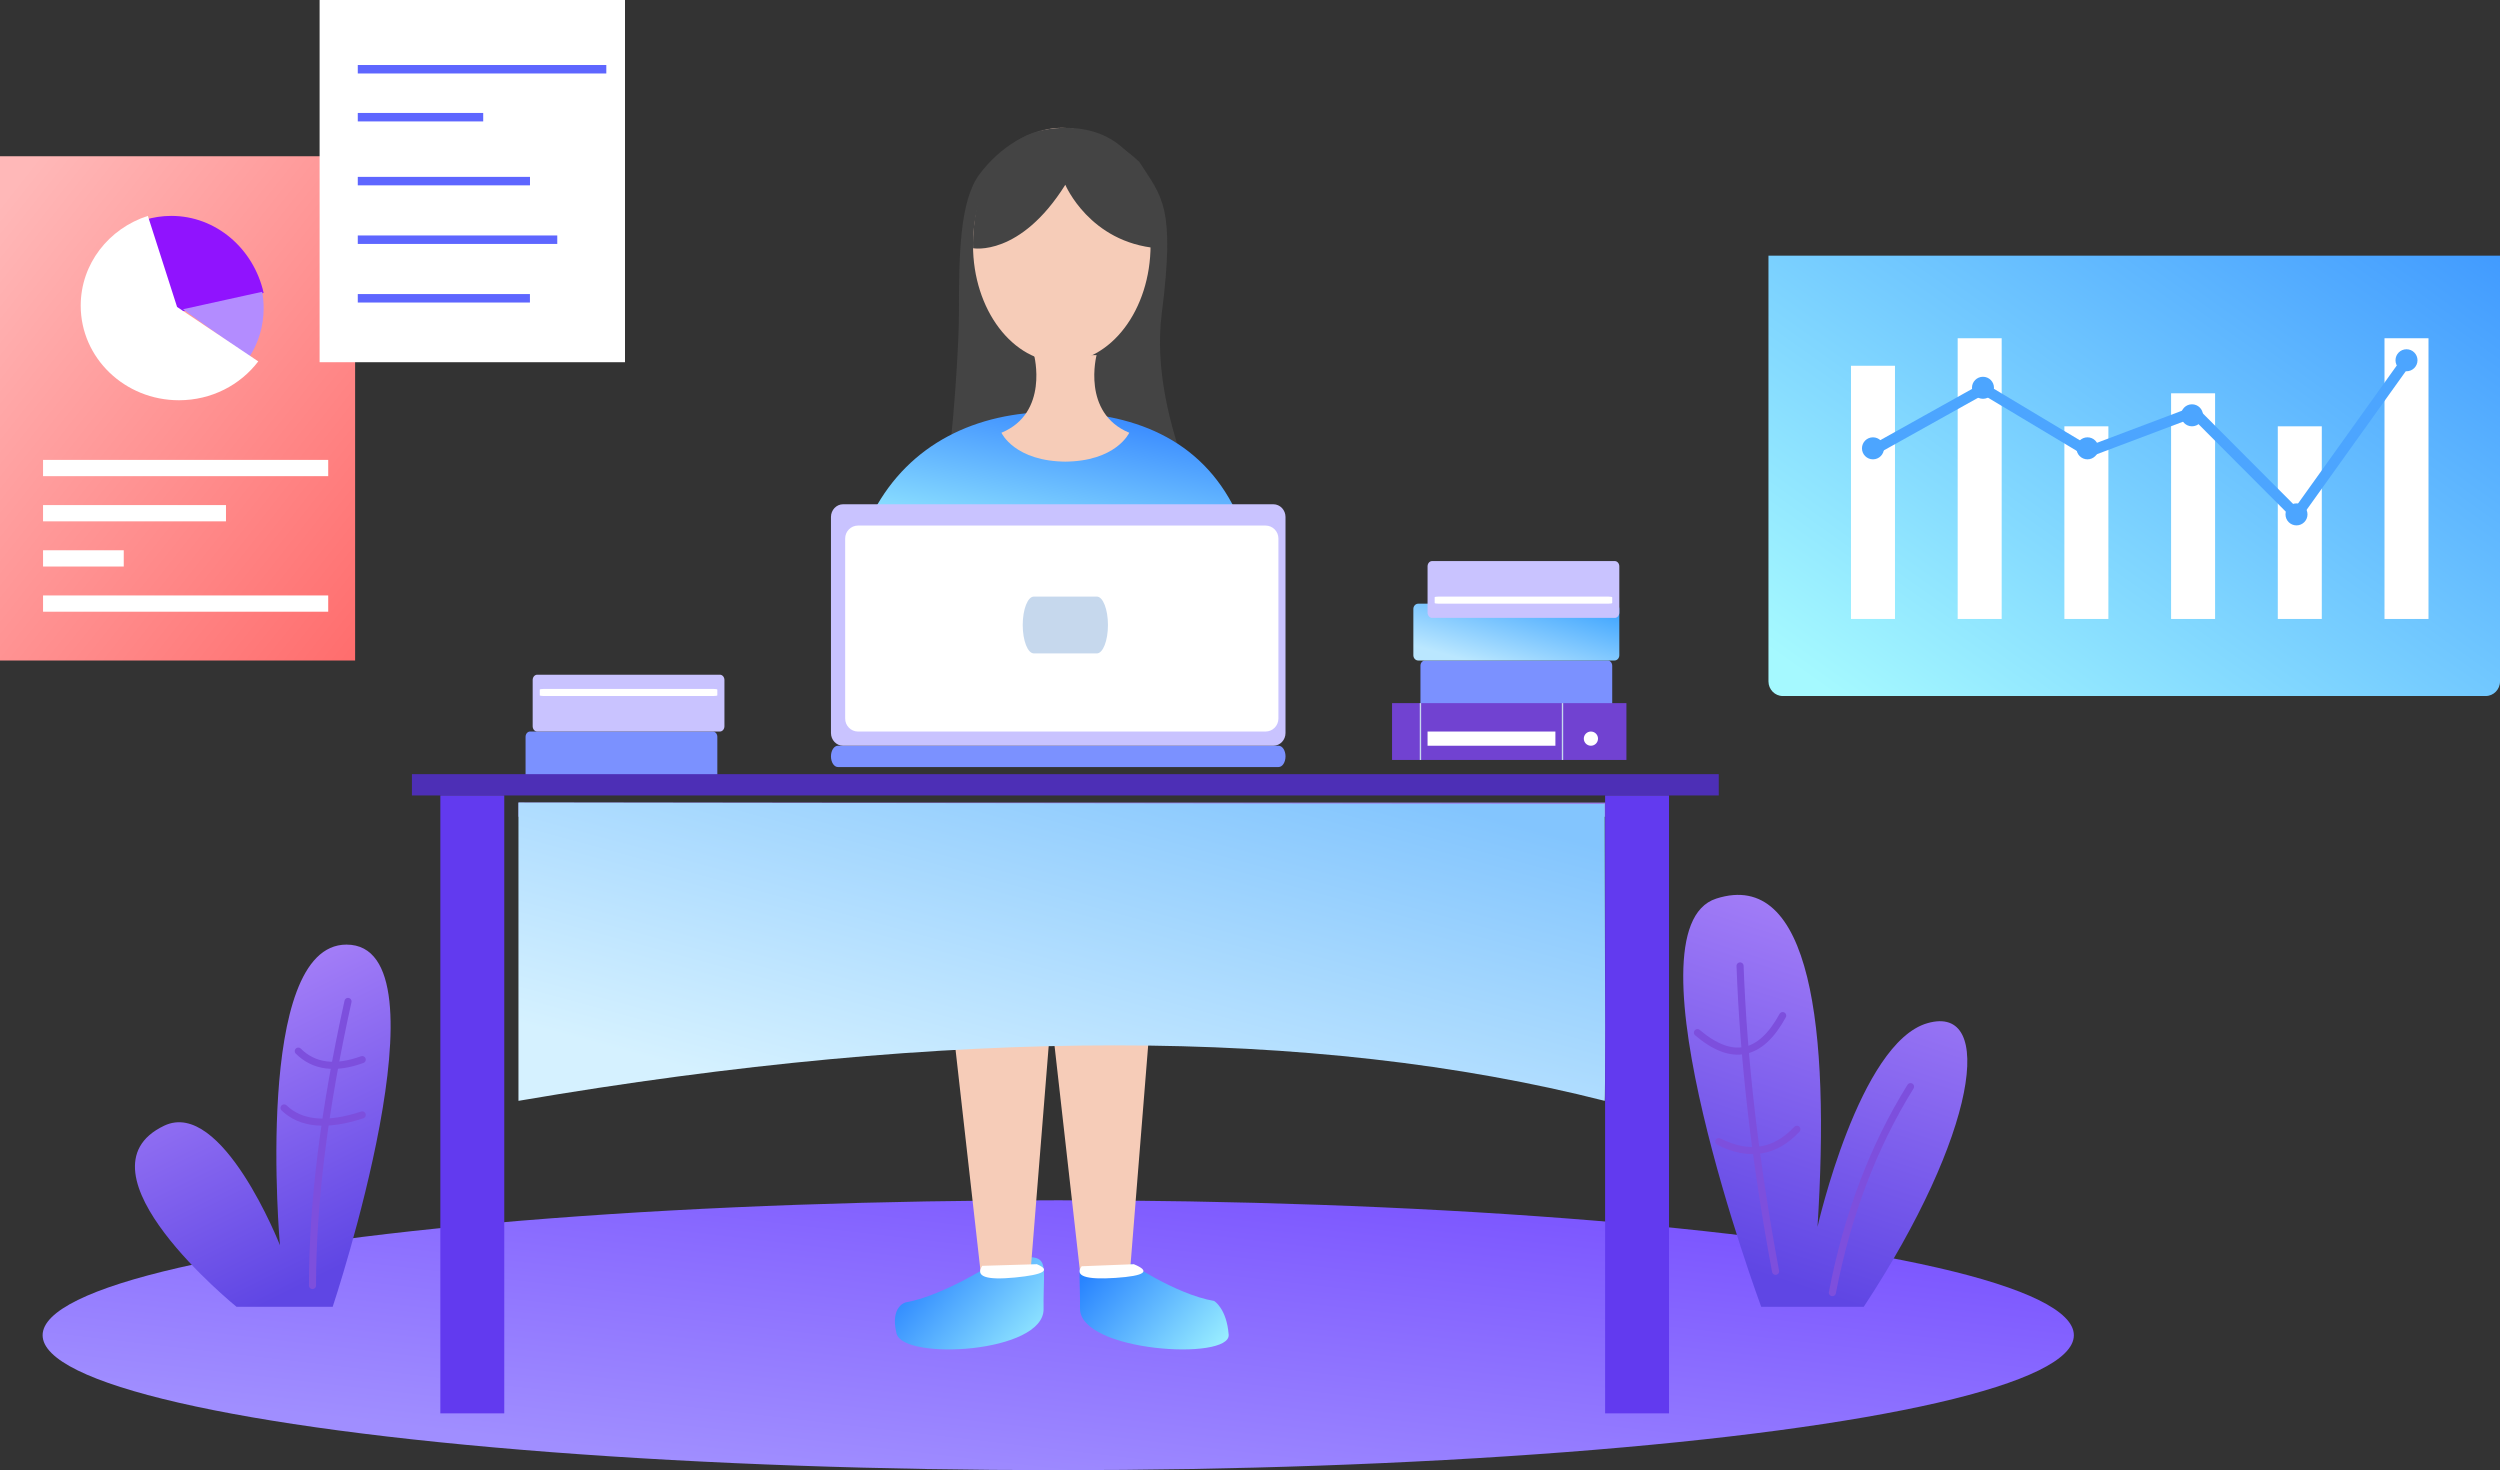 <?xml version="1.0" encoding="UTF-8"?>
<svg width="352px" height="207px" viewBox="0 0 352 207" version="1.1" xmlns="http://www.w3.org/2000/svg" xmlns:xlink="http://www.w3.org/1999/xlink">
    <rect x="0" y="0" width="352" height="207" fill="#333333" stroke="none"/>
    <!-- Generator: Sketch 52.5 (67469) - http://www.bohemiancoding.com/sketch -->
    <title>panel_chart_slice</title>
    <desc>Created with Sketch.</desc>
    <defs>
        <linearGradient x1="135.874%" y1="-8.35%" x2="8.647%" y2="100%" id="linearGradient-1">
            <stop stop-color="#2984FF" offset="0%"></stop>
            <stop stop-color="#A5F9FF" offset="100%"></stop>
        </linearGradient>
        <linearGradient x1="19.178%" y1="85.042%" x2="94.037%" y2="0%" id="linearGradient-2">
            <stop stop-color="#A08EFF" offset="0%"></stop>
            <stop stop-color="#764DFF" offset="100%"></stop>
        </linearGradient>
        <linearGradient x1="100%" y1="-40.395%" x2="3.733%" y2="100%" id="linearGradient-3">
            <stop stop-color="#1262FF" offset="0%"></stop>
            <stop stop-color="#8BDFFF" offset="100%"></stop>
        </linearGradient>
        <linearGradient x1="92.726%" y1="8.14%" x2="14.054%" y2="87.521%" id="linearGradient-4">
            <stop stop-color="#3FA5FF" offset="0%"></stop>
            <stop stop-color="#BAE7FF" offset="100%"></stop>
        </linearGradient>
        <linearGradient x1="10.389%" y1="0%" x2="100%" y2="100%" id="linearGradient-5">
            <stop stop-color="#FFB8B8" offset="0%"></stop>
            <stop stop-color="#FF6D6D" offset="100%"></stop>
        </linearGradient>
        <linearGradient x1="10.984%" y1="20.205%" x2="110.984%" y2="79.795%" id="linearGradient-6">
            <stop stop-color="#2984FF" offset="0%"></stop>
            <stop stop-color="#A5F9FF" offset="100%"></stop>
        </linearGradient>
        <linearGradient x1="55.173%" y1="97.128%" x2="13.035%" y2="17.015%" id="linearGradient-7">
            <stop stop-color="#5F46E4" offset="0%"></stop>
            <stop stop-color="#AC85FA" offset="100%"></stop>
        </linearGradient>
        <linearGradient x1="30.5%" y1="90.762%" x2="56.244%" y2="-1.923%" id="linearGradient-8">
            <stop stop-color="#5F46E4" offset="0%"></stop>
            <stop stop-color="#AC85FA" offset="100%"></stop>
        </linearGradient>
        <linearGradient x1="92.726%" y1="8.14%" x2="14.054%" y2="87.521%" id="linearGradient-9">
            <stop stop-color="#83C5FE" offset="0%"></stop>
            <stop stop-color="#D5F1FF" offset="100%"></stop>
        </linearGradient>
    </defs>
    <g id="Page-1" stroke="none" stroke-width="1" fill="none" fill-rule="evenodd">
        <g id="Artboard" transform="translate(-835, -1165)">
            <g id="panel_chart" transform="translate(835, 1165)">
                <g id="Group-13" transform="translate(249, 36)">
                    <path d="M0,0 L0,59.946 C0,61.075 0.908,62 2.013,62 L100.987,62 C102.092,62 103,61.075 103,59.946 L103,0 L0,0 Z" id="Fill-17" fill="url(#linearGradient-1)"></path>
                    <rect id="Rectangle-14" fill="#FFFFFF" fill-rule="nonzero" x="11.617" y="15.5" width="6.195" height="35.65"></rect>
                    <rect id="Rectangle-14-Copy" fill="#FFFFFF" fill-rule="nonzero" x="26.641" y="11.625" width="6.195" height="39.525"></rect>
                    <rect id="Rectangle-14-Copy-2" fill="#FFFFFF" fill-rule="nonzero" x="41.665" y="24.025" width="6.195" height="27.125"></rect>
                    <rect id="Rectangle-14-Copy-3" fill="#FFFFFF" fill-rule="nonzero" x="56.689" y="19.375" width="6.195" height="31.775"></rect>
                    <rect id="Rectangle-14-Copy-4" fill="#FFFFFF" fill-rule="nonzero" x="71.713" y="24.025" width="6.195" height="27.125"></rect>
                    <rect id="Rectangle-14-Copy-5" fill="#FFFFFF" fill-rule="nonzero" x="86.737" y="11.625" width="6.195" height="39.525"></rect>
                    <polyline id="Path-55" stroke="#4CA5FF" stroke-width="1.5" fill-rule="nonzero" points="14.375 27.597 30.261 18.73 45.058 27.597 59.892 22 74.345 36.49 90.138 14.411"></polyline>
                    <ellipse id="Oval-6" fill="#4CA5FF" fill-rule="nonzero" cx="14.714" cy="27.125" rx="1.549" ry="1.55"></ellipse>
                    <ellipse id="Oval-6" fill="#4CA5FF" fill-rule="nonzero" cx="30.203" cy="18.6" rx="1.549" ry="1.55"></ellipse>
                    <ellipse id="Oval-6" fill="#4CA5FF" fill-rule="nonzero" cx="44.917" cy="27.125" rx="1.549" ry="1.55"></ellipse>
                    <ellipse id="Oval-6" fill="#4CA5FF" fill-rule="nonzero" cx="59.632" cy="22.475" rx="1.549" ry="1.55"></ellipse>
                    <ellipse id="Oval-6" fill="#4CA5FF" fill-rule="nonzero" cx="74.346" cy="36.425" rx="1.549" ry="1.55"></ellipse>
                    <ellipse id="Oval-6" fill="#4CA5FF" fill-rule="nonzero" cx="89.835" cy="14.725" rx="1.549" ry="1.55"></ellipse>
                </g>
                <ellipse id="Oval" fill="url(#linearGradient-2)" fill-rule="nonzero" cx="149" cy="188" rx="143" ry="19"></ellipse>
                <path d="M171.828,81.368 C174.747,76.563 167.318,78.197 168.379,72.492 C169.442,66.487 177.099,86.47 174.444,81.368 C171.791,77.162 161.625,59.401 163.571,44.177 C165.518,28.953 163.571,27.73 160.426,22.807 C157.241,19.803 153.528,18 149.285,18 C145.028,18 140.719,20.774 137.909,24.539 C135.1,28.303 135.019,36.09 135.019,44.177 C135.019,52.264 132.297,91.703 126.728,82.662 C121.159,73.621 125.667,68.845 126.728,74.851 C127.791,80.555 123.809,74.66 126.728,79.464 L171.828,81.368 Z" id="Fill-1" fill="#444444"></path>
                <path d="M174,71.939 C169.042,61.674 159.375,58 148.261,58 C137.493,58 128.083,62.441 123,72 L174,71.939 Z" id="Fill-3" fill="url(#linearGradient-3)"></path>
                <path d="M154.398,50 C154.398,50 152.254,58.136 159,60.932 C159,60.932 157.159,65 149.804,65 L150.2,65 C142.841,65 141,60.932 141,60.932 C147.746,58.136 145.598,50 145.598,50 L154.398,50 Z" id="Fill-5" fill="#F6CCB8"></path>
                <path d="M149.5,51 C142.595,51 137,43.614 137,34.5 C137,25.386 142.595,18 149.5,18 C156.405,18 162,25.386 162,34.5 C162,43.614 156.405,51 149.5,51 Z" id="Fill-7" fill="#F6CCB8"></path>
                <path d="M162.988,34.952 C153.404,34.147 149.997,26.016 149.997,26.016 C143.611,36.2 137.012,34.952 137.012,34.952 C137.012,34.952 136.108,18 149.997,18 C163.886,18 162.988,34.952 162.988,34.952" id="Fill-52" fill="#444444"></path>
                <path d="M181,106.497 C181,105.669 180.564,105 180.02,105 L117.98,105 C117.439,105 117,105.669 117,106.497 C117,107.328 117.439,108 117.98,108 L180.02,108 C180.564,108 181,107.328 181,106.497" id="Fill-57" fill="#7B91FF"></path>
                <path d="M181,72.789 C181,71.806 180.233,71 179.292,71 L118.705,71 C117.767,71 117,71.806 117,72.789 L117,103.211 C117,104.194 117.767,105 118.705,105 L179.292,105 C180.233,105 181,104.194 181,103.211 L181,72.789 Z" id="Fill-58" fill="#C9C3FF"></path>
                <path d="M180,75.818 C180,74.821 179.188,74 178.198,74 L120.799,74 C119.809,74 119,74.821 119,75.818 L119,101.178 C119,102.179 119.809,103 120.799,103 L178.198,103 C179.188,103 180,102.179 180,101.178 L180,75.818 Z" id="Fill-59" fill="#FFFFFF"></path>
                <path d="M156,88 C156,90.211 155.297,92 154.436,92 L145.567,92 C144.701,92 144,90.211 144,88 C144,85.789 144.701,84 145.567,84 L154.436,84 C155.297,84 156,85.789 156,88" id="Fill-60" fill="#C6D8ED"></path>
                <path d="M227,93.74 C227,93.333 226.715,93 226.367,93 L200.633,93 C200.285,93 200,93.333 200,93.74 L200,100.26 C200,100.667 200.285,101 200.633,101 L226.367,101 C226.715,101 227,100.667 227,100.26 L227,93.74 Z" id="Fill-61" fill="#7B91FF"></path>
                <path d="M101,103.74 C101,103.333 100.715,103 100.367,103 L74.633,103 C74.285,103 74,103.333 74,103.74 L74,110.26 C74,110.667 74.285,111 74.633,111 L100.367,111 C100.715,111 101,110.667 101,110.26 L101,103.74 Z" id="Fill-61-Copy" fill="#7B91FF"></path>
                <path d="M228,85.74 C228,85.333 227.694,85 227.32,85 L199.683,85 C199.31,85 199,85.333 199,85.74 L199,92.26 C199,92.667 199.31,93 199.683,93 L227.32,93 C227.694,93 228,92.667 228,92.26 L228,85.74 Z" id="Fill-62" fill="url(#linearGradient-4)"></path>
                <path d="M228,79.74 C228,79.333 227.715,79 227.367,79 L201.633,79 C201.285,79 201,79.333 201,79.74 L201,86.256 C201,86.663 201.285,87 201.633,87 L227.367,87 C227.715,87 228,86.663 228,86.256 L228,79.74 Z" id="Fill-63" fill="#C9C3FF"></path>
                <path d="M102,95.74 C102,95.333 101.715,95 101.367,95 L75.633,95 C75.285,95 75,95.333 75,95.74 L75,102.256 C75,102.663 75.285,103 75.633,103 L101.367,103 C101.715,103 102,102.663 102,102.256 L102,95.74 Z" id="Fill-63-Copy" fill="#C9C3FF"></path>
                <path d="M227,84.092 C227,84.042 226.736,84 226.414,84 L202.586,84 C202.264,84 202,84.042 202,84.092 L202,84.907 C202,84.958 202.264,85 202.586,85 L226.414,85 C226.736,85 227,84.958 227,84.907 L227,84.092 Z" id="Fill-63" fill="#FFFFFF"></path>
                <path d="M101,97.092 C101,97.042 100.736,97 100.414,97 L76.586,97 C76.264,97 76,97.042 76,97.092 L76,97.907 C76,97.958 76.264,98 76.586,98 L100.414,98 C100.736,98 101,97.958 101,97.907 L101,97.092 Z" id="Fill-63-Copy-2" fill="#FFFFFF"></path>
                <polygon id="Fill-64" fill="#4D2FB6" points="58 112 242 112 242 109 58 109"></polygon>
                <polygon id="Fill-65" fill="#623AEF" points="62 199 71 199 71 112 62 112"></polygon>
                <polygon id="Fill-66" fill="#623AEF" points="226 199 235 199 235 112 226 112"></polygon>
                <polygon id="Fill-67" fill="#9982E8" points="73 115 226 115 226 113 73 113"></polygon>
                <polygon id="Fill-68" fill="#7142D1" points="196 107 229 107 229 99 196 99"></polygon>
                <polygon id="Fill-69" fill="#FFFFFF" points="201 105 219 105 219 103 201 103"></polygon>
                <path d="M200,99 L200,107" id="Stroke-70" stroke="#C6D8ED" stroke-width="0.192"></path>
                <path d="M220,99 L220,107" id="Stroke-71" stroke="#C6D8ED" stroke-width="0.192"></path>
                <path d="M225,103.999 C225,104.552 224.551,105 223.997,105 C223.449,105 223,104.552 223,103.999 C223,103.445 223.449,103 223.997,103 C224.551,103 225,103.445 225,103.999" id="Fill-72" fill="#FFFFFF"></path>
                <path d="M56,2.012 L56.036,2 C56.024,2.006 56.012,2.008 56,2.012" id="Fill-75" fill="#EF8B7B"></path>
                <g id="Group-11" transform="translate(0, 22)">
                    <polygon id="Fill-73" fill="url(#linearGradient-5)" points="0 71 50 71 50 0 0 0"></polygon>
                    <polygon id="Fill-80" fill="#FFFFFF" points="6.061 64.129 46.212 64.129 46.212 61.839 6.061 61.839"></polygon>
                    <path d="M24.317,22.14 L37.121,19.243 C35.721,13.025 30.431,8.398 24.117,8.398 C22.846,8.398 21.618,8.589 20.455,8.937 L24.317,22.14 Z" id="Fill-76" fill="#9013FE"></path>
                    <path d="M25.758,21.545 L35.116,28.247 C36.385,26.289 37.121,23.938 37.121,21.408 C37.121,20.617 37.049,19.837 36.908,19.086 L25.758,21.545 Z" id="Fill-77" fill="#B38CFF"></path>
                    <path d="M24.932,21.218 L20.819,8.398 C15.327,10.161 11.364,15.15 11.364,21.034 C11.364,28.394 17.556,34.355 25.196,34.355 C29.78,34.355 33.845,32.202 36.364,28.884 L24.932,21.218 Z" id="Fill-78" fill="#FFFFFF"></path>
                    <polygon id="Fill-79" fill="#FFFFFF" points="6.061 45.043 46.212 45.043 46.212 42.753 6.061 42.753"></polygon>
                    <polygon id="Fill-81" fill="#FFFFFF" points="6.061 51.405 31.818 51.405 31.818 49.115 6.061 49.115"></polygon>
                    <polygon id="Fill-82" fill="#FFFFFF" points="6.061 57.767 17.424 57.767 17.424 55.477 6.061 55.477"></polygon>
                </g>
                <path d="M127.518,183.376 C127.518,183.376 125.288,183.923 126.234,187.765 C127.18,191.607 147.012,190.522 146.935,184.307 C146.845,176.804 148.363,176.385 140.603,177.411 C140.603,177.411 132.968,182.442 127.518,183.376 Z" id="Fill-91" fill="url(#linearGradient-6)"></path>
                <polygon id="Fill-92" fill="#F6CCB8" points="145.105 179 138.06 179 134 143 148 143"></polygon>
                <path d="M170.943,183.172 C170.943,183.172 172.714,184.216 172.997,187.925 C173.281,191.634 151.986,190.354 152.064,184.216 C152.158,176.806 150.625,176.393 158.448,177.406 C158.448,177.406 165.448,182.249 170.943,183.172 Z" id="Fill-93" fill="url(#linearGradient-6)"></path>
                <polygon id="Fill-94" fill="#F6CCB8" points="159.105 179 152.06 179 148 143 162 143"></polygon>
                <g id="Group-12" transform="translate(45, 0)">
                    <polygon id="Fill-105" fill="#FFFFFF" points="0 51 43 51 43 0 0 0"></polygon>
                    <path d="M5.375,9.75 L40.369,9.75" id="Stroke-106" stroke="#5E66FF" stroke-width="1.192"></path>
                    <path d="M5.375,16.5 L23.036,16.5" id="Stroke-107" stroke="#5E66FF" stroke-width="1.192"></path>
                    <path d="M5.375,25.5 L29.623,25.5" id="Stroke-108" stroke="#5E66FF" stroke-width="1.192"></path>
                    <path d="M5.375,33.75 L33.463,33.75" id="Stroke-109" stroke="#5E66FF" stroke-width="1.192"></path>
                    <path d="M5.375,42 L29.614,42" id="Stroke-110" stroke="#5E66FF" stroke-width="1.192"></path>
                </g>
                <path d="M33.306,184 C33.306,184 9.725,164.891 23.113,158.5 C31.271,154.605 39.417,175.325 39.417,175.325 C39.417,175.325 35.635,133 48.779,133 C63.829,133 46.842,184 46.842,184 L33.306,184 Z" id="Fill-111" fill="url(#linearGradient-7)" fill-rule="nonzero"></path>
                <path d="M247.979,184 C247.979,184 228.292,130.815 241.643,126.524 C254.991,122.234 257.687,144.868 255.904,172.747 C255.904,172.747 261.766,146.817 271.386,144.062 C281.012,141.301 278.41,159.682 262.413,184 L247.979,184 Z" id="Fill-118" fill="url(#linearGradient-8)" fill-rule="nonzero"></path>
                <path d="M138.305,178.229 C137.286,179.724 138.819,180.272 142.903,179.875 C146.988,179.477 148.018,178.852 145.994,178 L138.305,178.229 Z" id="Path-46" fill="#FFFFFF" fill-rule="nonzero"></path>
                <path d="M153.355,178 C150.909,179.006 151.775,179.649 155.953,179.929 C160.132,180.209 161.716,179.662 160.704,178.289 L153.355,178 Z" id="Path-46" fill="#FFFFFF" fill-rule="nonzero" transform="translate(156.5, 179) scale(-1, 1) translate(-156.5, -179) "></path>
                <path d="M49,141 C45.667,156.043 44,169.377 44,181" id="Path-48" stroke="#7D4FDD" stroke-linecap="round" stroke-linejoin="round" fill-rule="nonzero"></path>
                <path d="M42,148 C44.195,150.18 47.195,150.578 51,149.194" id="Path-49" stroke="#7D4FDD" stroke-linecap="round" stroke-linejoin="round" fill-rule="nonzero"></path>
                <path d="M40,156 C42.393,158.285 46.06,158.612 51,156.981" id="Path-50" stroke="#7D4FDD" stroke-linecap="round" stroke-linejoin="round" fill-rule="nonzero"></path>
                <path d="M245,136 C245.487,149.382 247.153,163.715 250,179" id="Path-51" stroke="#7D4FDD" stroke-linecap="round" stroke-linejoin="round" fill-rule="nonzero"></path>
                <path d="M239,145.396 C243.874,149.538 247.874,148.739 251,143" id="Path-52" stroke="#7D4FDD" stroke-linecap="round" stroke-linejoin="round" fill-rule="nonzero"></path>
                <path d="M242,160.735 C246.248,162.877 249.915,162.298 253,159" id="Path-53" stroke="#7D4FDD" stroke-linecap="round" stroke-linejoin="round" fill-rule="nonzero"></path>
                <path d="M269,153 C263.762,161.435 260.095,171.102 258,182" id="Path-54" stroke="#7D4FDD" stroke-linecap="round" stroke-linejoin="round" fill-rule="nonzero"></path>
                <path d="" id="Path-57" stroke="#979797" fill-rule="nonzero"></path>
                <path d="M73,113 L73,154.998 C133.944,144.584 184.923,144.584 225.939,154.998 C226.02,155.177 226.02,141.246 225.939,113.206 L73,113 Z" id="Path-64" fill="url(#linearGradient-9)" fill-rule="nonzero"></path>
            </g>
        </g>
    </g>
</svg>